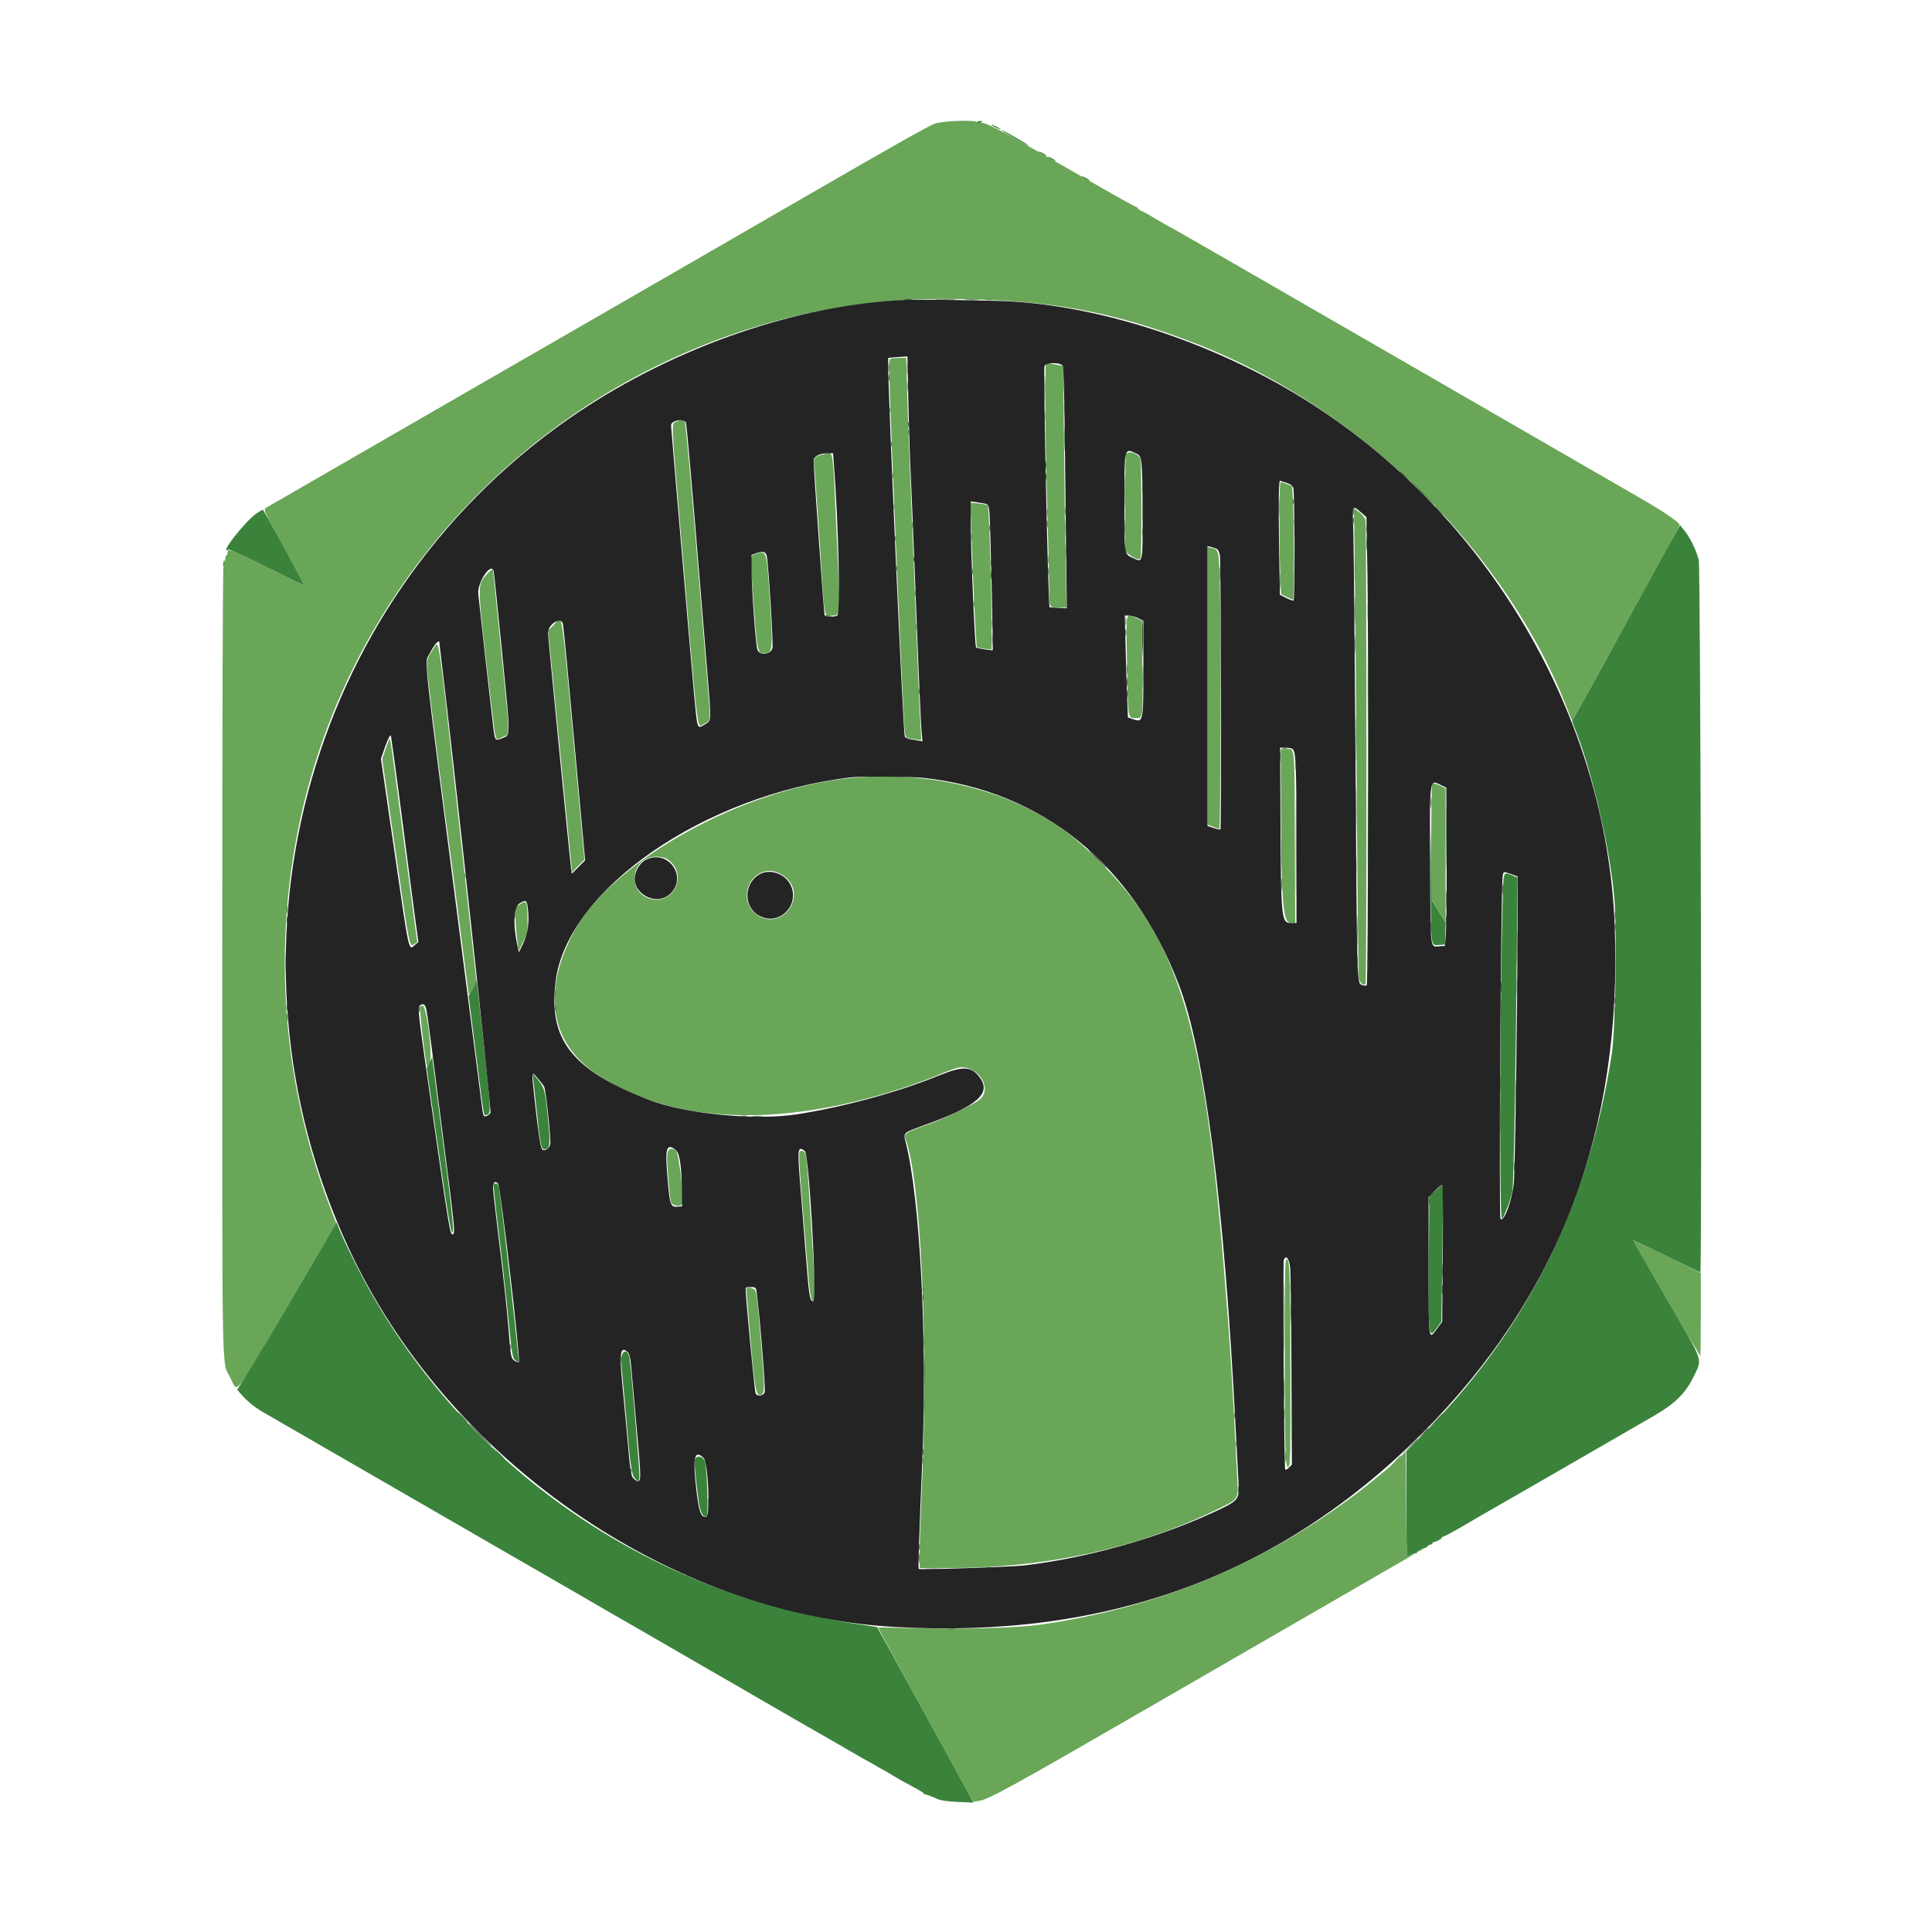 <?xml version="1.0" encoding="UTF-8" standalone="no"?>
<svg
   xmlns:dc="http://purl.org/dc/elements/1.1/"
   xmlns:cc="http://creativecommons.org/ns#"
   xmlns:rdf="http://www.w3.org/1999/02/22-rdf-syntax-ns#"
   xmlns:svg="http://www.w3.org/2000/svg"
   xmlns="http://www.w3.org/2000/svg"
   xmlns:sodipodi="http://sodipodi.sourceforge.net/DTD/sodipodi-0.dtd"
   xmlns:inkscape="http://www.inkscape.org/namespaces/inkscape"
   id="svg"
   version="1.1"
   width="32"
   height="32"
   viewBox="0 0 32 32"
   sodipodi:docname="file_type_denoify.svg"
   inkscape:version="1.0.1 (c497b03c, 2020-09-10)">
  <defs
     id="defs19" />
  <sodipodi:namedview
     pagecolor="#ffffff"
     bordercolor="#666666"
     borderopacity="1"
     objecttolerance="10"
     gridtolerance="10"
     guidetolerance="10"
     inkscape:pageopacity="0"
     inkscape:pageshadow="2"
     inkscape:window-width="1920"
     inkscape:window-height="1027"
     id="namedview17"
     showgrid="false"
     inkscape:zoom="11.48"
     inkscape:cx="15.106399"
     inkscape:cy="23.4448"
     inkscape:window-x="1728"
     inkscape:window-y="25"
     inkscape:window-maximized="0"
     inkscape:current-layer="svg" />
  <g
     id="svgg"
     transform="matrix(0.07,0,0,0.07,1.969,2.003)">
    <path
       id="path0"
       d="m 193.134,0.626 c -1.502,0.517 -8.231,4.303 -30.131,16.953 -2.214,1.279 -5.836,3.37 -8.049,4.647 -7.244,4.179 -11.622,6.707 -21.672,12.516 -12.169,7.033 -16.279,9.405 -25.387,14.649 -3.917,2.255 -9.768,5.625 -13.003,7.488 -3.236,1.863 -8.251,4.754 -11.146,6.425 -7.128,4.114 -12.552,7.245 -17.183,9.916 -13.083,7.547 -18.877,10.891 -25.232,14.562 -2.894,1.673 -5.645,3.26 -6.112,3.527 -1.161,0.665 -1.385,0.106 3.926,9.775 2.62,4.767 4.721,8.711 4.669,8.764 -0.051,0.052 -4.016,-1.868 -8.811,-4.266 -8.633,-4.319 -9.306,-4.564 -9.306,-3.397 0,0.331 -0.111,0.601 -0.247,0.601 -0.135,0 -0.281,0.516 -0.323,1.146 -0.043,0.631 -0.21,1.306 -0.371,1.5 -0.184,0.222 -0.295,35.18 -0.297,93.367 -0.003,102.49 -0.157,94.477 1.894,98.556 1.875,3.73 0.531,5.404 13.513,-16.828 l 11.537,-19.759 -1.362,-3.526 C 38.016,226.114 35.989,191.63 44.291,159.443 61.958,90.951 124.804,42.04 195.046,42.117 c 24.485,0.026 39.846,2.764 60.217,10.731 39.053,15.274 73.85,49.895 87.924,87.477 0.303,0.809 0.636,1.469 0.741,1.467 0.154,-0.004 25.034,-45.263 25.364,-46.14 0.194,-0.515 -3.55,-3.09 -9.34,-6.422 -7.857,-4.522 -24.798,-14.305 -39.519,-22.82 -6.555,-3.792 -13.73,-7.935 -15.944,-9.207 -2.213,-1.272 -8.97,-5.167 -15.015,-8.657 -6.045,-3.489 -13.29,-7.671 -16.099,-9.292 -2.81,-1.621 -6.502,-3.752 -8.205,-4.736 -5.79,-3.344 -10.832,-6.24 -12.229,-7.024 -0.766,-0.429 -1.95,-1.1 -2.631,-1.49 -0.682,-0.389 -2.005,-1.131 -2.942,-1.648 -0.936,-0.517 -2.329,-1.331 -3.096,-1.81 -0.766,-0.479 -1.776,-1.024 -2.244,-1.212 -0.468,-0.188 -0.852,-0.458 -0.852,-0.6 0,-0.143 -0.308,-0.357 -0.685,-0.477 -0.378,-0.119 -7.866,-4.335 -16.641,-9.368 C 207.661,1.604 204.795,0.122 203.703,0.468 c -0.344,0.109 -0.607,0.05 -0.607,-0.138 0,-0.631 -7.953,-0.396 -9.962,0.296 m -10.471,55.609 c -0.38,0.104 -0.451,0.679 -0.387,3.138 0.381,14.813 3.292,82.01 3.681,84.984 0.227,1.738 0.154,1.675 2.264,1.955 l 1.652,0.219 -0.202,-3.529 c -0.259,-4.548 -0.659,-14.123 -1.434,-34.333 -0.343,-8.94 -0.826,-20.921 -1.073,-26.626 -0.247,-5.704 -0.545,-13.889 -0.662,-18.189 l -0.212,-7.817 -1.582,0.036 c -0.869,0.02 -1.79,0.093 -2.045,0.162 m 36.749,1.236 c -0.359,0.36 -0.234,17.562 0.247,33.705 0.248,8.344 0.454,17.071 0.458,19.395 0.008,4.773 -0.089,4.599 2.554,4.599 h 1.567 l -0.198,-9.52 c -0.109,-5.236 -0.289,-18.111 -0.4,-28.612 l -0.202,-19.092 -1.116,-0.191 c -0.613,-0.105 -1.47,-0.261 -1.903,-0.346 -0.434,-0.085 -0.887,-0.057 -1.007,0.062 m -87.446,13.658 c -1.294,0.644 -1.381,-1.643 1.013,26.583 4.205,49.593 3.753,45.858 5.446,44.995 1.666,-0.85 1.629,-0.484 0.915,-8.997 -0.348,-4.152 -1.336,-16.187 -2.195,-26.744 -1.755,-21.578 -3.04,-35.738 -3.277,-36.121 -0.227,-0.367 -0.752,-0.289 -1.902,0.284 m 106.31,7.896 c -0.103,0.383 -0.189,5.665 -0.191,11.737 l -0.005,11.041 0.953,0.801 c 1.013,0.853 2.339,1.328 2.7,0.968 0.3,-0.3 0.276,-22.403 -0.026,-23.484 -0.414,-1.486 -3.096,-2.316 -3.431,-1.063 m -71.774,-0.093 c -1.762,0.342 -2.189,0.843 -1.979,2.32 0.098,0.69 0.672,8.849 1.275,18.129 1.266,19.481 0.977,17.647 2.775,17.647 2.244,0 2.192,0.823 1.251,-19.55 -0.991,-21.468 -0.564,-19.083 -3.322,-18.546 m 108.317,6.723 c -0.264,0.265 -0.268,15.601 -0.005,21.687 l 0.202,4.654 1.355,0.658 c 0.745,0.362 1.42,0.659 1.501,0.659 0.22,0 0.174,-19.452 -0.056,-23.437 l -0.2,-3.468 -1.198,-0.48 c -1.381,-0.552 -1.328,-0.543 -1.599,-0.273 m -73.153,10.658 c 0.51,14.495 1.164,28.002 1.366,28.182 0.12,0.108 0.95,0.288 1.844,0.4 l 1.626,0.204 v -5.854 c 0,-8.238 -0.621,-28.022 -0.889,-28.299 -0.122,-0.126 -1.108,-0.323 -2.191,-0.436 l -1.968,-0.206 0.212,6.009 m 90.747,7.285 c 0.103,6.62 0.322,31.332 0.486,54.916 0.165,23.584 0.384,43.468 0.489,44.187 0.182,1.255 1.04,2.046 1.604,1.481 0.288,-0.288 0.266,-108.779 -0.022,-109.806 -0.127,-0.453 -0.797,-1.272 -1.488,-1.82 l -1.257,-0.995 0.188,12.037 m -34.828,30.076 v 32.822 l 1.245,0.498 c 0.684,0.274 1.381,0.498 1.548,0.498 0.346,0 0.431,-50.559 0.099,-59.71 -0.219,-6.061 -0.321,-6.426 -1.886,-6.733 l -1.006,-0.198 v 32.823 M 150.387,102.569 c -1.028,0.407 -1.014,0.091 -0.387,8.97 0.994,14.062 1.068,14.467 2.647,14.467 2.058,0 2.156,-0.901 1.384,-12.693 -0.793,-12.108 -0.722,-11.898 -3.644,-10.744 m -63.461,4.847 c -2.191,2.56 -2.228,1.578 1.147,30.255 1.142,9.699 0.904,9.002 2.756,8.102 1.783,-0.866 1.829,1.386 -0.428,-21.005 -1.021,-10.131 -1.856,-18.455 -1.856,-18.498 0,-0.395 -0.761,0.144 -1.619,1.146 m 151.619,21.454 c 0.241,12.862 0.163,12.394 2.06,12.434 1.752,0.037 1.718,0.316 1.557,-12.466 l -0.133,-10.636 -1.278,-0.58 c -2.638,-1.199 -2.455,-2.132 -2.206,11.248 m -135.682,-9.598 -1.29,1.316 1.665,16.873 c 0.916,9.28 2.191,22.139 2.834,28.574 l 1.169,11.702 1.462,-1.485 1.463,-1.484 -2.126,-23.065 c -3.526,-38.271 -2.955,-34.696 -5.177,-32.431 m -28.293,5.383 c -1.828,2.765 -1.864,2.922 -1.503,6.541 0.394,3.942 4.088,33.089 4.954,39.083 0.332,2.298 1.514,11.284 2.627,19.969 1.113,8.684 2.058,15.997 2.1,16.251 0.042,0.255 0.482,-0.228 0.977,-1.073 l 0.9,-1.536 -1.447,-13.168 C 82.382,183.48 80.96,170.519 80.017,161.92 75.538,121.068 75.792,122.807 74.57,124.655 m -10.59,21.708 c -0.132,0.213 -0.564,1.34 -0.96,2.503 l -0.72,2.116 3.174,21.898 c 3.319,22.894 3.293,22.766 4.427,21.909 l 0.706,-0.533 -0.48,-3.397 c -0.264,-1.869 -1.52,-11.409 -2.792,-21.2 -3.106,-23.923 -3.08,-23.74 -3.355,-23.296 m 210.965,10.061 c 0.085,29.223 0.391,33.359 2.468,33.359 h 0.928 l -0.084,-20.29 c -0.093,-22.489 0.076,-20.872 -2.173,-20.881 l -1.161,-0.005 0.022,7.817 m -101.416,-0.989 c -25.675,2.382 -56.988,19.753 -65.938,36.577 -7.423,13.953 -5.556,25.947 5.188,33.326 17.26,11.853 43.024,13.131 72.368,3.589 2.894,-0.941 6.702,-2.326 8.464,-3.079 1.761,-0.752 3.838,-1.538 4.614,-1.746 4.49,-1.2 8.723,4.426 5.555,7.384 -1.159,1.082 -8.813,4.748 -12.806,6.133 -4.516,1.567 -5.297,2.064 -4.897,3.116 3.742,9.843 5.526,48.902 3.851,84.342 -0.245,5.194 -0.448,11.219 -0.45,13.39 l -0.004,3.948 6.733,-0.001 c 23.213,-0.004 44.821,-4.699 63.461,-13.788 5.536,-2.7 5.217,-2.181 4.928,-8.009 -1.155,-23.262 -1.712,-31.962 -3.16,-49.41 -5.09,-61.295 -11.422,-80.034 -33.849,-100.176 -12.832,-11.524 -33.544,-17.5 -54.058,-15.596 m 137.207,1.424 c -0.115,0.116 -0.205,6.282 -0.198,13.703 l 0.011,13.494 1.691,2.786 1.691,2.786 V 173.77 l 0.001,-15.859 -0.852,-0.433 c -1.236,-0.629 -2.104,-0.858 -2.344,-0.619 M 129.977,174.83 c 5.078,3.762 0.806,11.433 -4.987,8.954 -3.927,-1.68 -3.988,-7.398 -0.098,-9.218 1.574,-0.736 3.897,-0.615 5.085,0.264 m 26.215,3.156 c 3.198,1.481 4.389,4.627 2.909,7.683 -1.632,3.372 -5.776,4.281 -8.522,1.87 -4.82,-4.232 -0.131,-12.212 5.613,-9.553 m -61.233,7.323 -1.151,0.781 0.027,2.234 c 0.014,1.228 0.189,3.557 0.388,5.174 l 0.362,2.942 1.077,-2.168 c 1.039,-2.091 1.075,-2.282 1.035,-5.468 -0.053,-4.217 -0.21,-4.534 -1.738,-3.495 m -23.666,24.513 c -0.178,0.464 0.811,9.396 1.432,12.933 l 0.217,1.239 0.567,-1.07 c 0.841,-1.589 -0.647,-13.636 -1.684,-13.636 -0.18,0 -0.42,0.24 -0.532,0.534 m 58.428,35.335 c 0,2.656 0.651,9.994 0.959,10.803 0.284,0.749 2.207,1.025 2.61,0.374 0.527,-0.854 -0.805,-12.307 -1.482,-12.737 -1.356,-0.861 -2.087,-0.314 -2.087,1.56 m 31.27,0.34 c 0,1.037 0.274,5.192 0.61,9.232 0.336,4.04 0.907,10.968 1.269,15.395 0.635,7.757 0.91,9.359 1.542,8.969 0.401,-0.248 0.363,-2.83 -0.157,-10.672 -0.243,-3.661 -0.669,-10.279 -0.948,-14.706 -0.579,-9.221 -0.685,-9.867 -1.638,-10.006 -0.635,-0.092 -0.678,0.023 -0.678,1.788 m 197.213,19.328 c 0,0.115 15.807,27.238 15.974,27.409 0.069,0.071 0.125,-4.322 0.125,-9.763 v -9.892 l -2.089,-1.041 c -4.487,-2.235 -14.01,-6.798 -14.01,-6.713 m -82.353,25.529 c 0,24.226 0.148,28.827 0.9,28.072 0.444,-0.444 0.488,-2.792 0.441,-23.16 -0.055,-23.488 -0.139,-25.916 -0.898,-25.916 -0.379,0 -0.443,3.01 -0.443,21.004 m -126.728,-5.926 c 1.332,15.995 1.566,17.385 2.858,16.975 0.876,-0.278 0.861,-1.691 -0.144,-13.718 -0.967,-11.565 -0.921,-11.341 -2.329,-11.461 l -1.076,-0.092 0.691,8.296 m 154.592,31.224 c -1.488,1.618 -7.272,6.445 -11.569,9.655 -21.909,16.362 -45.958,26.307 -73.57,30.423 -5.64,0.84 -18.142,1.21 -30.288,0.895 -4.712,-0.122 -8.603,-0.187 -8.647,-0.144 -0.044,0.043 5.003,9.33 11.216,20.637 l 11.296,20.56 1,-0.106 c 2.403,-0.254 6.726,-2.622 41.893,-22.947 20.434,-11.809 39.451,-22.793 42.261,-24.408 2.809,-1.615 7.546,-4.356 10.526,-6.091 2.98,-1.735 6.219,-3.606 7.198,-4.158 1.832,-1.034 2.495,-1.654 0.867,-0.812 -0.503,0.26 -0.989,0.472 -1.08,0.472 -0.092,0 -0.203,-5.584 -0.248,-12.408 l -0.081,-12.409 -0.774,0.841 m 4.257,22.296 c -1.157,0.628 -1.087,0.889 0.078,0.287 0.51,-0.264 0.928,-0.546 0.928,-0.627 0,-0.199 -0.033,-0.188 -1.006,0.34"
       stroke="none"
       fill="#69a658"
       fill-rule="evenodd" />
    <path
       id="path1"
       d="m 203.096,0.31 c 0,0.387 0.329,0.387 0.929,0 0.375,-0.243 0.331,-0.301 -0.232,-0.305 -0.384,-0.003 -0.697,0.134 -0.697,0.305 m 3.431,0.734 c 0.319,0.285 2.142,1.123 2.142,0.984 0,-0.178 -1.717,-1.099 -2.049,-1.099 -0.122,0 -0.164,0.052 -0.093,0.115 m 2.451,1.238 c 0,0.074 0.801,0.585 1.781,1.133 0.979,0.549 2.372,1.342 3.095,1.762 0.724,0.42 1.316,0.693 1.316,0.607 0,-0.086 -1.079,-0.776 -2.399,-1.533 -3.088,-1.77 -3.793,-2.136 -3.793,-1.969 m 8.669,4.978 c 0,0.085 0.418,0.371 0.929,0.635 0.511,0.264 0.929,0.41 0.929,0.325 0,-0.085 -0.418,-0.371 -0.929,-0.635 -0.511,-0.264 -0.929,-0.41 -0.929,-0.325 m 2.167,1.238 c 0,0.085 0.418,0.371 0.929,0.635 0.511,0.264 0.929,0.411 0.929,0.326 0,-0.086 -0.418,-0.371 -0.929,-0.635 -0.511,-0.265 -0.929,-0.411 -0.929,-0.326 m 8.05,4.644 c 0,0.085 0.418,0.371 0.929,0.635 0.51,0.264 0.928,0.411 0.928,0.326 0,-0.086 -0.418,-0.371 -0.928,-0.636 -0.511,-0.264 -0.929,-0.41 -0.929,-0.325 m -22.829,29.185 c 0.471,0.072 1.167,0.07 1.548,-0.004 0.381,-0.073 -0.004,-0.132 -0.855,-0.129 -0.852,0.002 -1.163,0.062 -0.693,0.133 m -22.903,16.032 c 0.002,0.852 0.062,1.163 0.134,0.692 0.071,-0.47 0.069,-1.167 -0.005,-1.548 -0.073,-0.38 -0.131,0.005 -0.129,0.856 m 4.345,4.489 c 0,1.107 0.056,1.56 0.125,1.006 0.068,-0.553 0.068,-1.458 0,-2.012 -0.069,-0.553 -0.125,-0.101 -0.125,1.006 m -4.052,5.573 c 0,0.596 0.063,0.84 0.141,0.542 0.078,-0.298 0.078,-0.786 0,-1.084 -0.078,-0.298 -0.141,-0.054 -0.141,0.542 m 41.227,6.811 c 0,2.469 0.049,3.479 0.107,2.245 0.059,-1.235 0.059,-3.255 0,-4.489 -0.058,-1.235 -0.107,-0.225 -0.107,2.244 m -36.893,-1.548 c 0,0.596 0.064,0.84 0.142,0.542 0.078,-0.298 0.078,-0.786 0,-1.084 -0.078,-0.298 -0.142,-0.054 -0.142,0.542 m -4.025,2.787 c 0,0.596 0.064,0.839 0.142,0.541 0.078,-0.298 0.078,-0.785 0,-1.083 -0.078,-0.298 -0.142,-0.054 -0.142,0.542 m 36.554,4.953 c 0,0.937 0.058,1.32 0.129,0.852 0.071,-0.469 0.071,-1.235 0,-1.703 -0.071,-0.469 -0.129,-0.085 -0.129,0.851 m 18.612,6.347 c 0,3.235 0.046,4.517 0.102,2.848 0.056,-1.669 0.055,-4.317 -0.001,-5.883 -0.056,-1.566 -0.101,-0.2 -0.101,3.035 m -54.856,-3.87 c 0,0.596 0.064,0.84 0.142,0.542 0.077,-0.298 0.077,-0.786 0,-1.084 -0.078,-0.298 -0.142,-0.054 -0.142,0.542 m 125.16,4.025 c 1.526,1.532 2.843,2.786 2.929,2.786 0.085,0 -1.094,-1.254 -2.619,-2.786 -1.525,-1.533 -2.843,-2.787 -2.928,-2.787 -0.085,0 1.093,1.254 2.618,2.787 m -30.423,2.167 c 0,0.596 0.064,0.84 0.141,0.542 0.078,-0.298 0.078,-0.786 0,-1.084 -0.077,-0.298 -0.141,-0.054 -0.141,0.542 m -94.427,1.238 c 0,0.596 0.063,0.84 0.141,0.542 0.078,-0.298 0.078,-0.786 0,-1.084 -0.078,-0.298 -0.141,-0.054 -0.141,0.542 m 36.239,1.393 c 0.003,0.852 0.063,1.163 0.134,0.693 0.071,-0.471 0.069,-1.167 -0.004,-1.548 -0.074,-0.381 -0.132,0.004 -0.13,0.855 m 72.429,-0.154 c 0,0.596 0.064,0.839 0.142,0.541 0.078,-0.298 0.078,-0.785 0,-1.083 -0.078,-0.298 -0.142,-0.054 -0.142,0.542 M 32.683,92.783 c -2.75,1.798 -9.295,10.229 -6.692,8.62 0.162,-0.1 4.217,1.78 9.012,4.179 4.795,2.398 8.759,4.318 8.81,4.266 0.127,-0.132 -9.565,-17.884 -9.757,-17.871 -0.085,0.005 -0.703,0.368 -1.373,0.806 m 155.005,2.883 c 0,0.596 0.064,0.839 0.142,0.541 0.077,-0.298 0.077,-0.785 0,-1.083 -0.078,-0.298 -0.142,-0.054 -0.142,0.542 m 18.272,0.774 c 0.004,0.681 0.067,0.923 0.141,0.538 0.074,-0.385 0.072,-0.943 -0.006,-1.239 -0.077,-0.296 -0.138,0.02 -0.135,0.701 m 162.838,0.225 c -0.336,0.557 -6.011,10.905 -12.612,22.994 -6.6,12.09 -12.11,22.025 -12.243,22.077 -0.134,0.053 -0.025,0.61 0.242,1.239 4.225,9.965 8.905,30.087 9.726,41.824 0.572,8.16 0.17,30.454 -0.644,35.789 -5.398,35.384 -19.574,64.409 -43.383,88.825 l -5.24,5.373 v 12.421 c 0,6.832 0.077,12.421 0.17,12.421 0.094,0 0.564,-0.203 1.044,-0.452 0.481,-0.248 0.962,-0.364 1.069,-0.258 0.106,0.107 0.194,0.036 0.194,-0.159 0,-0.385 1.685,-1.367 1.929,-1.123 0.082,0.082 0.326,-0.062 0.541,-0.322 0.216,-0.26 0.584,-0.472 0.818,-0.472 0.235,0 0.427,-0.139 0.427,-0.309 0,-0.171 0.104,-0.286 0.232,-0.256 0.372,0.087 1.935,-0.747 1.935,-1.033 0,-0.143 0.153,-0.259 0.341,-0.259 0.285,0 4.215,-2.172 7.347,-4.059 0.454,-0.274 1.369,-0.805 2.032,-1.181 1.736,-0.983 11.162,-6.403 15.512,-8.92 4.861,-2.812 21.567,-12.46 24.887,-14.373 5.13,-2.955 7.625,-5.429 9.562,-9.481 2.027,-4.238 2.476,-2.973 -6.554,-18.462 -4.359,-7.478 -7.891,-13.627 -7.849,-13.665 0.043,-0.037 3.618,1.657 7.944,3.767 4.327,2.109 7.914,3.835 7.972,3.835 0.429,0 0.064,-166.907 -0.368,-168.566 -0.613,-2.352 -2.014,-5.233 -3.358,-6.905 l -1.063,-1.322 -0.61,1.012 m -167.166,1.787 c 0,0.766 0.061,1.08 0.134,0.697 0.074,-0.384 0.074,-1.01 0,-1.394 -0.073,-0.383 -0.134,-0.069 -0.134,0.697 M 295.155,100 c 0,1.447 0.053,2.039 0.118,1.316 0.065,-0.724 0.065,-1.908 0,-2.632 -0.065,-0.723 -0.118,-0.131 -0.118,1.316 M 183.663,98.762 c 0,0.596 0.064,0.839 0.142,0.541 0.078,-0.298 0.078,-0.785 0,-1.083 -0.078,-0.298 -0.142,-0.054 -0.142,0.542 m 40.286,2.941 c -0.001,1.532 0.051,2.198 0.116,1.48 0.065,-0.719 0.066,-1.973 0.002,-2.787 -0.064,-0.814 -0.117,-0.226 -0.118,1.307 m 68.436,4.334 c 0.001,2.725 0.048,3.798 0.106,2.385 0.057,-1.413 0.057,-3.642 -10e-4,-4.954 -0.058,-1.311 -0.105,-0.155 -0.105,2.569 m -72.482,-2.167 c 0.002,0.851 0.062,1.163 0.133,0.692 0.072,-0.47 0.07,-1.167 -0.004,-1.548 -0.073,-0.38 -0.132,0.005 -0.129,0.856 m -31.905,-0.155 c 0,0.596 0.063,0.84 0.141,0.542 0.078,-0.298 0.078,-0.786 0,-1.084 -0.078,-0.298 -0.141,-0.054 -0.141,0.542 m -163.267,0.861 c -0.102,0.616 -0.057,0.904 0.115,0.733 0.156,-0.156 0.232,-0.614 0.169,-1.016 -0.098,-0.62 -0.141,-0.576 -0.284,0.283 m 235.749,2.545 c 0,1.447 0.053,2.039 0.118,1.316 0.065,-0.724 0.065,-1.908 0,-2.632 -0.065,-0.724 -0.118,-0.132 -0.118,1.316 m -76.507,-1.239 c 0,0.596 0.063,0.84 0.141,0.542 0.078,-0.298 0.078,-0.785 0,-1.083 -0.078,-0.298 -0.141,-0.055 -0.141,0.541 m 17.963,0.774 c 0.003,0.681 0.066,0.924 0.141,0.539 0.074,-0.386 0.071,-0.943 -0.007,-1.239 -0.077,-0.296 -0.138,0.019 -0.134,0.7 m 4.349,0.774 c 0,0.937 0.058,1.32 0.129,0.852 0.071,-0.469 0.071,-1.235 0,-1.703 -0.071,-0.468 -0.129,-0.085 -0.129,0.851 m 68.443,1.548 c 0,1.788 0.051,2.52 0.113,1.626 0.063,-0.894 0.063,-2.357 0,-3.251 -0.062,-0.894 -0.113,-0.163 -0.113,1.625 m -86.421,2.787 c 0,0.596 0.064,0.839 0.142,0.542 0.078,-0.298 0.078,-0.786 0,-1.084 -0.078,-0.298 -0.142,-0.054 -0.142,0.542 m 13.932,2.476 c 0,0.596 0.064,0.84 0.142,0.542 0.077,-0.298 0.077,-0.785 0,-1.083 -0.078,-0.298 -0.142,-0.054 -0.142,0.541 m -35.094,2.873 c 0.15,0.15 0.672,0.222 1.161,0.161 0.818,-0.102 0.797,-0.124 -0.272,-0.272 -0.665,-0.092 -1.045,-0.044 -0.889,0.111 m 71.024,1.307 c 0.002,0.851 0.062,1.163 0.134,0.692 0.071,-0.47 0.069,-1.167 -0.005,-1.548 -0.073,-0.38 -0.131,0.005 -0.129,0.856 m -49.552,1.393 c 0,0.596 0.063,0.84 0.141,0.542 0.078,-0.298 0.078,-0.786 0,-1.084 -0.078,-0.298 -0.141,-0.054 -0.141,0.542 m 53.611,11.765 c 0,2.469 0.048,3.479 0.107,2.245 0.059,-1.235 0.059,-3.255 0,-4.49 -0.059,-1.234 -0.107,-0.224 -0.107,2.245 m -3.745,-1.858 c 0,0.937 0.058,1.32 0.129,0.852 0.071,-0.469 0.071,-1.235 0,-1.703 -0.071,-0.468 -0.129,-0.085 -0.129,0.851 m -49.247,5.264 c 0,0.595 0.064,0.839 0.142,0.541 0.077,-0.298 0.077,-0.785 0,-1.083 -0.078,-0.298 -0.142,-0.054 -0.142,0.542 m 103.469,11.3 c 0,4.597 0.043,6.521 0.096,4.275 0.053,-2.246 0.053,-6.007 0,-8.359 -0.052,-2.351 -0.096,-0.514 -0.096,4.084 m 2.799,26.47 c 0,13.878 0.038,19.555 0.084,12.617 0.047,-6.939 0.047,-18.294 0,-25.233 -0.046,-6.939 -0.084,-1.261 -0.084,12.616 M 275.31,148.511 c 0.298,0.077 0.785,0.077 1.083,0 0.298,-0.078 0.054,-0.142 -0.542,-0.142 -0.596,0 -0.839,0.064 -0.541,0.142 m 3.163,23.316 c 0,9.961 0.039,14.036 0.087,9.055 0.048,-4.98 0.048,-13.13 0,-18.111 -0.048,-4.981 -0.087,-0.906 -0.087,9.056 m 35.599,-2.168 c 0,6.386 0.041,8.998 0.092,5.805 0.05,-3.192 0.05,-8.417 0,-11.61 -0.051,-3.192 -0.092,-0.58 -0.092,5.805 m -3.693,8.979 c 0.07,17.237 -0.022,16.475 1.967,16.346 l 1.431,-0.092 0.091,-2.597 0.09,-2.598 -1.638,-2.666 -1.639,-2.666 -0.182,-10.526 c -0.155,-9.033 -0.173,-8.352 -0.12,4.799 m -35.329,-5.573 c 0,2.98 0.046,4.199 0.103,2.709 0.057,-1.49 0.057,-3.928 0,-5.418 -0.057,-1.49 -0.103,-0.271 -0.103,2.709 m -193.244,5.573 c 0,0.596 0.063,0.84 0.141,0.542 0.078,-0.298 0.078,-0.786 0,-1.084 -0.078,-0.298 -0.141,-0.054 -0.141,0.542 m 245.636,5.34 c -0.678,22.529 -0.813,75.774 -0.192,75.774 0.378,0 2.151,-4.669 2.475,-6.513 0.319,-1.821 0.796,-27.588 1.043,-56.386 l 0.153,-17.854 -1.225,-0.49 c -2.158,-0.863 -2.055,-1.111 -2.254,5.469 m -287.725,2.555 c 0.002,0.851 0.062,1.162 0.134,0.692 0.071,-0.471 0.069,-1.167 -0.005,-1.548 -0.073,-0.381 -0.131,0.004 -0.129,0.856 m 253.291,5.108 c 0,3.15 0.046,4.439 0.102,2.864 0.056,-1.575 0.056,-4.153 0,-5.728 -0.056,-1.575 -0.102,-0.286 -0.102,2.864 M 93.583,187.926 c 0,0.766 0.06,1.079 0.134,0.696 0.074,-0.383 0.074,-1.01 0,-1.393 -0.074,-0.383 -0.134,-0.07 -0.134,0.697 m -54.146,11.3 c 0.001,2.043 0.051,2.839 0.111,1.768 0.061,-1.071 0.061,-2.743 -0.001,-3.715 -0.061,-0.973 -0.111,-0.096 -0.11,1.947 m 45.125,4.3 c -0.023,0.322 -0.441,1.233 -0.928,2.025 l -0.886,1.44 1.668,13.145 c 2.073,16.343 1.888,15.218 2.488,15.1 1.209,-0.238 1.194,-0.75 -0.482,-16.1 -1.808,-16.558 -1.797,-16.473 -1.86,-15.61 m 18.618,2.976 c 0,0.766 0.061,1.079 0.134,0.696 0.074,-0.383 0.074,-1.01 0,-1.393 -0.073,-0.383 -0.134,-0.07 -0.134,0.697 m -0.012,3.405 c 0,0.596 0.064,0.84 0.141,0.542 0.078,-0.298 0.078,-0.786 0,-1.084 -0.077,-0.298 -0.141,-0.054 -0.141,0.542 m -32.151,-0.173 c -0.094,0.246 -0.117,0.698 -0.05,1.006 0.075,0.35 0.181,0.182 0.282,-0.446 0.168,-1.054 0.059,-1.319 -0.232,-0.56 m -31.3,2.495 c 0.002,0.851 0.062,1.163 0.134,0.692 0.071,-0.47 0.069,-1.167 -0.005,-1.548 -0.073,-0.38 -0.131,0.005 -0.129,0.856 m 33.782,10.597 -0.65,1.317 1.652,11.535 c 3.382,23.623 4.05,27.691 4.478,27.263 0.351,-0.352 -0.287,-6.211 -2.657,-24.371 -1.091,-8.357 -2.026,-15.615 -2.078,-16.129 l -0.095,-0.933 -0.65,1.318 m 24.479,3.49 c 0.09,0.596 0.449,3.8 0.796,7.121 0.891,8.525 1.152,9.907 1.87,9.907 1.305,0 1.487,-1.038 1.028,-5.883 -0.813,-8.585 -0.826,-8.629 -3.308,-11.574 -0.546,-0.648 -0.55,-0.644 -0.386,0.429 m 51.945,9.204 c 0.638,0.066 1.683,0.066 2.322,0 0.638,-0.067 0.116,-0.122 -1.161,-0.122 -1.277,0 -1.8,0.055 -1.161,0.122 m -61.219,16.176 c -0.103,0.167 0.387,4.923 1.088,10.569 0.702,5.645 1.731,14.796 2.288,20.335 0.956,9.524 1.049,10.102 1.723,10.647 0.392,0.317 0.755,0.534 0.807,0.481 0.187,-0.187 -4.232,-39.163 -4.703,-41.483 -0.17,-0.838 -0.837,-1.142 -1.203,-0.549 m 222.906,1.319 -1.548,1.404 -0.1,14.973 c -0.126,18.77 -0.105,18.945 1.919,16.157 l 1.05,-1.448 0.22,-14.883 c 0.121,-8.186 0.172,-15.496 0.114,-16.245 l -0.107,-1.362 -1.548,1.404 M 39.917,280.431 c -6.369,10.904 -11.721,19.745 -11.894,19.647 -0.379,-0.215 0.92,1.314 2.036,2.395 1.537,1.489 2.874,2.423 5.854,4.09 0.767,0.428 5.712,3.283 10.991,6.344 5.279,3.061 10.224,5.917 10.991,6.347 0.766,0.43 5.712,3.286 10.99,6.346 5.279,3.061 10.225,5.917 10.991,6.347 0.766,0.43 5.712,3.286 10.991,6.347 5.279,3.061 10.294,5.953 11.145,6.426 0.852,0.474 3.151,1.802 5.109,2.951 3.166,1.858 14.17,8.212 17.028,9.833 0.596,0.339 2.755,1.589 4.798,2.779 3.912,2.277 15.337,8.869 17.183,9.913 0.596,0.337 2.268,1.31 3.715,2.162 2.675,1.575 16.43,9.498 18.517,10.665 0.628,0.352 2.745,1.577 4.703,2.722 1.958,1.145 3.769,2.176 4.025,2.292 0.255,0.116 1.021,0.549 1.703,0.964 0.681,0.414 1.586,0.927 2.012,1.141 0.426,0.214 1.501,0.843 2.391,1.399 0.889,0.555 2.835,1.647 4.325,2.427 1.489,0.779 2.797,1.561 2.907,1.738 0.109,0.177 0.253,0.301 0.319,0.276 0.166,-0.065 1.11,0.277 2.751,0.997 1.023,0.449 2.368,0.655 5.062,0.776 l 3.668,0.165 -0.464,-0.895 c -0.841,-1.62 -22.218,-40.492 -22.329,-40.604 -0.061,-0.06 -1.553,-0.311 -3.317,-0.556 -49.338,-6.879 -91.831,-35.523 -116.39,-78.457 -2.511,-4.389 -6.465,-12.306 -7.639,-15.295 l -0.592,-1.506 -11.58,19.824 m 235.767,2.541 c 0,7.407 0.04,10.437 0.09,6.734 0.049,-3.704 0.049,-9.764 0,-13.468 -0.05,-3.703 -0.09,-0.673 -0.09,6.734 m -85.519,-6.501 c 0,0.596 0.063,0.839 0.141,0.541 0.078,-0.298 0.078,-0.785 0,-1.083 -0.078,-0.298 -0.141,-0.054 -0.141,0.542 m 87.046,5.263 c 0,2.299 0.049,3.239 0.108,2.09 0.06,-1.15 0.06,-3.031 0,-4.18 -0.059,-1.149 -0.108,-0.209 -0.108,2.09 m -86.707,6.966 c 0.001,1.192 0.057,1.641 0.124,0.999 0.067,-0.642 0.066,-1.618 -0.002,-2.167 -0.068,-0.55 -0.123,-0.024 -0.122,1.168 m -71.616,4.391 c 10e-4,0.99 0.135,2.985 0.298,4.432 0.162,1.448 0.512,5.209 0.777,8.359 1.066,12.669 1.353,14.624 2.273,15.457 l 0.829,0.752 0.104,-1.216 c 0.11,-1.274 -1.993,-26.429 -2.365,-28.305 -0.425,-2.138 -1.919,-1.731 -1.916,0.521 m 71.626,10.624 c 0,1.618 0.052,2.28 0.116,1.471 0.064,-0.809 0.064,-2.133 0,-2.941 -0.064,-0.809 -0.116,-0.147 -0.116,1.47 m 73.341,2.632 c 0.004,0.681 0.067,0.923 0.141,0.538 0.074,-0.385 0.071,-0.942 -0.006,-1.238 -0.078,-0.296 -0.138,0.019 -0.135,0.7 m 0.31,6.811 c 0.003,0.681 0.067,0.923 0.141,0.538 0.074,-0.385 0.071,-0.942 -0.007,-1.238 -0.077,-0.296 -0.138,0.019 -0.134,0.7 m 11.79,2.941 c 0,1.277 0.055,1.8 0.122,1.161 0.067,-0.638 0.067,-1.683 0,-2.322 -0.067,-0.638 -0.122,-0.116 -0.122,1.161 m 26.043,1.006 -1.224,1.316 1.316,-1.224 c 1.223,-1.138 1.458,-1.408 1.224,-1.408 -0.051,0 -0.643,0.593 -1.316,1.316 m -165.773,0.135 c 0.003,1.306 0.419,5.358 0.96,9.345 0.354,2.613 1.109,4.043 1.883,3.564 0.492,-0.304 0.102,-11.927 -0.439,-13.06 -0.705,-1.478 -2.407,-1.371 -2.404,0.151 m 53.94,-0.212 c 0,0.596 0.063,0.84 0.141,0.542 0.078,-0.298 0.078,-0.786 0,-1.084 -0.078,-0.298 -0.141,-0.054 -0.141,0.542 m 74.625,6.811 c 0,0.766 0.061,1.08 0.134,0.697 0.074,-0.384 0.074,-1.01 0,-1.394 -0.073,-0.383 -0.134,-0.069 -0.134,0.697 m -59.449,18.48 c 0.298,0.078 0.785,0.078 1.083,0 0.298,-0.078 0.054,-0.142 -0.542,-0.142 -0.596,0 -0.839,0.064 -0.541,0.142 m -9.288,14.559 c 0.468,0.071 1.234,0.071 1.702,0 0.469,-0.071 0.086,-0.129 -0.851,-0.129 -0.937,0 -1.32,0.058 -0.851,0.129"
       stroke="none"
       fill="#3b833b"
       fill-rule="evenodd" />
    <path
       id="path2"
       d="m 184.365,42.438 c -26.057,1.54 -55.136,12.06 -78.327,28.335 -62.207,43.657 -83.98,126.058 -51.733,195.79 23.113,49.982 75.889,86.695 129.052,89.775 50.293,2.913 91.261,-12.061 124.871,-45.64 32.554,-32.525 47.577,-72.037 45.709,-120.217 C 352.013,140.864 323.953,93.121 280.805,66.05 258.474,52.04 230.458,43.071 207.43,42.559 193.739,42.254 187.977,42.224 184.365,42.438 m 2.426,23.429 c 0.111,5.576 0.339,12.856 0.506,16.176 0.167,3.321 0.656,15.163 1.086,26.316 0.999,25.89 1.352,34.041 1.581,36.486 l 0.185,1.966 -0.88,-0.165 c -0.483,-0.091 -1.388,-0.247 -2.01,-0.349 -0.622,-0.101 -1.209,-0.387 -1.304,-0.635 -0.382,-0.995 -3.912,-80.173 -3.912,-87.743 v -1.846 l 1.316,-0.119 c 0.724,-0.065 1.746,-0.143 2.272,-0.172 l 0.957,-0.054 0.203,10.139 m 36.554,-7.971 c 0.193,0.193 0.388,8.061 0.523,21.128 0.119,11.452 0.265,24.304 0.326,28.561 l 0.109,7.74 -2.004,-0.096 c -1.103,-0.052 -2.039,-0.129 -2.08,-0.17 -0.331,-0.331 -1.506,-55.815 -1.207,-57.005 0.226,-0.901 3.472,-1.019 4.333,-0.158 M 134.181,71.44 c 0.236,1.146 1.413,14.534 3.125,35.526 0.777,9.536 1.688,20.632 2.023,24.658 0.859,10.326 0.862,10.271 -0.492,11.07 -2.097,1.237 -1.905,1.748 -2.773,-7.4 -0.419,-4.42 -5.414,-62.787 -5.414,-63.266 0,-1.206 3.292,-1.755 3.531,-0.588 m 106.666,7.309 c 1.231,0.577 1.345,1.686 1.38,13.418 0.037,12.581 0.081,12.323 -1.96,11.402 -2.47,-1.114 -2.341,-0.391 -2.341,-13.151 0,-13.4 -0.081,-13.077 2.921,-11.669 m -71.687,2.133 c 1.144,14.887 1.622,35.711 0.829,36.135 -0.802,0.43 -2.716,0.408 -2.989,-0.034 -0.183,-0.297 -2.571,-33.944 -2.596,-36.58 -0.009,-1.046 1.283,-1.734 3.294,-1.753 l 1.289,-0.012 0.173,2.244 m 107.102,4.751 c 1.114,0.38 1.499,0.685 1.662,1.316 0.271,1.052 0.317,26.244 0.048,26.513 -0.111,0.111 -0.889,-0.147 -1.73,-0.573 l -1.529,-0.774 -0.192,-11.92 c -0.161,-9.923 -0.081,-15.056 0.235,-15.056 0.031,0 0.709,0.223 1.506,0.494 m -71.117,4.97 c 0.553,0.131 0.687,0.457 0.847,2.067 0.208,2.094 0.917,32.417 0.761,32.563 -0.131,0.123 -3.755,-0.46 -3.926,-0.631 -0.294,-0.294 -1.279,-23.453 -1.279,-30.065 v -4.514 l 1.471,0.212 c 0.808,0.116 1.765,0.282 2.126,0.368 m 88.66,1.928 1.389,1.199 0.24,13.584 c 0.297,16.857 0.164,96.882 -0.161,97.207 -0.131,0.131 -0.619,0.105 -1.084,-0.058 -1.255,-0.44 -1.218,0.812 -1.577,-52.76 -0.181,-26.989 -0.417,-51.614 -0.524,-54.722 -0.215,-6.231 -0.249,-6.144 1.717,-4.45 m -33.994,8.751 c 0.306,0.157 0.605,0.813 0.72,1.583 0.248,1.654 0.369,64.51 0.125,64.755 -0.099,0.099 -0.83,-0.042 -1.625,-0.313 l -1.446,-0.492 v -33.104 -33.104 l 0.852,0.204 c 0.468,0.112 1.086,0.324 1.374,0.471 m -106.519,1.624 c 0.376,1.416 1.58,20.6 1.364,21.749 -0.316,1.688 -3.171,1.971 -3.599,0.358 -0.395,-1.487 -1.285,-13.58 -1.326,-18.016 l -0.041,-4.303 1.084,-0.4 c 1.583,-0.585 2.242,-0.425 2.518,0.612 m -64.598,3.673 c 0.089,0.383 0.992,9.116 2.009,19.407 2.008,20.332 2.002,19.24 0.096,20.037 -1.756,0.734 -1.814,0.666 -2.22,-2.602 -0.373,-3.003 -3.241,-28.549 -3.537,-31.501 -0.276,-2.764 3.105,-7.71 3.652,-5.341 m 152.495,11.074 1.226,0.626 v 11.159 c 0,13.069 0.02,12.98 -2.709,12.029 l -0.944,-0.329 -0.18,-4.393 c -0.099,-2.415 -0.265,-7.84 -0.368,-12.055 l -0.188,-7.662 h 0.968 c 0.533,0 1.52,0.281 2.195,0.625 m -136.103,1.465 c 0.23,1.435 1.161,11.219 3.463,36.396 l 1.777,19.446 -1.576,1.577 -1.577,1.577 -0.185,-1.364 c -0.324,-2.381 -5.44,-54.632 -5.44,-55.558 0,-2.211 3.213,-4.095 3.538,-2.074 m -29.235,4.423 c 0,0.177 0.279,2.58 0.619,5.341 2.574,20.891 11.722,105.295 11.464,105.777 -0.324,0.607 -1.155,1.038 -1.541,0.8 -0.13,-0.081 -0.329,-0.952 -0.441,-1.936 -0.112,-0.984 -2.231,-17.463 -4.709,-36.619 -9.446,-73.035 -8.939,-68.484 -7.869,-70.598 1.255,-2.477 2.477,-3.842 2.477,-2.765 m -11.455,22.108 c 0,0.075 0.272,1.991 0.604,4.257 0.332,2.265 1.443,10.667 2.469,18.67 1.027,8.003 2.212,17.059 2.635,20.124 l 0.768,5.572 -0.641,0.542 c -1.751,1.482 -1.367,3.164 -5.058,-22.154 l -3.167,-21.731 0.939,-2.709 c 0.755,-2.179 1.451,-3.412 1.451,-2.571 m 213.258,2.917 c 0.851,0.54 0.969,3.189 0.976,21.945 l 0.008,19.272 h -1.201 c -2.386,0 -2.457,-0.66 -2.579,-24.226 l -0.09,-17.26 1.238,0.005 c 0.681,0.003 1.423,0.122 1.648,0.264 m -87.317,6.868 c 28.041,3.039 49.416,20.296 60.424,48.785 6.164,15.951 10.814,52.152 13.476,104.914 0.258,5.108 0.558,10.822 0.667,12.696 0.262,4.526 0.216,4.581 -6.306,7.58 -13.079,6.015 -29.684,10.65 -44.357,12.382 -3.061,0.362 -24.734,1.07 -24.987,0.817 -0.156,-0.156 0.084,-7.417 0.841,-25.425 1.21,-28.789 -0.518,-62.138 -3.914,-75.511 -0.588,-2.315 -0.692,-2.218 4.376,-4.055 12.524,-4.538 15.928,-7.428 13.194,-11.202 -2.034,-2.808 -3.933,-2.892 -9.967,-0.441 -9.502,3.86 -22.212,7.323 -33.258,9.061 -9.889,1.557 -26.619,-0.087 -35.308,-3.47 -18.123,-7.056 -23.701,-14.257 -21.845,-28.204 2.879,-21.631 35.313,-43.943 69.847,-48.049 2.205,-0.263 14.37,-0.176 17.117,0.122 m 122.666,1.794 1.084,0.512 0.078,15.48 c 0.044,8.514 -0.026,16.943 -0.154,18.73 l -0.234,3.251 -1.238,0.081 c -2.318,0.151 -2.157,1.419 -2.265,-17.794 -0.129,-22.85 -0.286,-21.686 2.729,-20.26 m -188.107,17.498 c -1.2,0.545 -2.191,1.789 -2.654,3.334 -1.337,4.464 4.78,8.053 8.21,4.818 4.162,-3.925 -0.331,-10.519 -5.556,-8.152 m 26.625,3.568 c -3.847,2.346 -3.699,7.988 0.259,9.904 4.791,2.319 9.629,-3.036 6.989,-7.734 -1.398,-2.487 -4.973,-3.557 -7.248,-2.17 m 177.968,-0.061 1.471,0.527 -0.011,10.852 c -0.021,20.402 -0.582,58.836 -0.903,61.864 -0.443,4.173 -2.39,9.314 -3.135,8.276 -0.407,-0.568 0.089,-78.22 0.518,-81.037 0.179,-1.173 0.15,-1.167 2.06,-0.482 m -232.728,7.979 c 0.403,3.226 0.045,6.003 -1.079,8.37 l -1.029,2.167 -0.241,-1.065 c -1.21,-5.36 -1.043,-9.667 0.411,-10.553 1.489,-0.908 1.705,-0.787 1.938,1.081 m -24.039,23.927 c 0.165,0.639 0.662,4.087 1.106,7.663 0.443,3.576 1.697,13.398 2.787,21.826 2.891,22.358 3.037,23.839 2.351,23.839 -0.618,0 -0.834,-1.309 -4.995,-30.34 -3.227,-22.515 -3.338,-23.482 -2.733,-23.864 0.807,-0.511 1.183,-0.289 1.484,0.876 m 27.893,18.336 c 0.445,0.831 1.697,12.7 1.446,13.701 -0.257,1.026 -1.293,1.676 -1.886,1.184 -0.408,-0.338 -0.989,-4.203 -1.881,-12.507 -0.674,-6.263 -0.704,-6.093 0.775,-4.385 0.68,0.786 1.376,1.689 1.546,2.007 m 31.238,15.101 c 0.828,0.687 1.29,3.822 1.371,9.308 l 0.058,3.927 -0.968,0.094 c -1.86,0.181 -1.979,-0.197 -2.618,-8.368 -0.442,-5.653 0.026,-6.731 2.157,-4.961 m 30.46,0.155 c 1.011,0.765 2.963,35.526 1.994,35.526 -0.857,0 -0.988,-0.872 -1.91,-12.694 -0.418,-5.363 -0.988,-12.579 -1.266,-16.035 -0.59,-7.336 -0.467,-8.045 1.182,-6.797 m -72.568,7.77 c 0.577,0.696 5.346,41.747 4.901,42.191 -0.11,0.11 -0.546,-0.027 -0.969,-0.304 -0.88,-0.577 -0.922,-0.78 -1.417,-6.855 -0.454,-5.582 -1.292,-13.278 -2.639,-24.241 -0.592,-4.818 -1.076,-9.218 -1.076,-9.778 0,-1.423 0.505,-1.85 1.2,-1.013 m 223.511,16.413 -0.138,16.212 -1.167,1.59 c -2.115,2.881 -2.044,3.415 -2.044,-15.22 v -15.831 l 1.459,-1.481 c 0.802,-0.815 1.587,-1.481 1.743,-1.481 0.171,0 0.23,6.465 0.147,16.211 m -36.111,3.411 c 0.116,1.167 0.255,12.132 0.31,24.367 l 0.099,22.245 -0.688,0.689 c -0.378,0.379 -0.778,0.599 -0.889,0.488 -0.265,-0.265 -0.586,-48.925 -0.327,-49.599 0.497,-1.295 1.282,-0.344 1.495,1.81 m -126.422,4.929 c 0.41,0.494 2.368,23.418 2.093,24.511 -0.241,0.962 -1.889,1.145 -2.167,0.241 -0.276,-0.895 -2.352,-22.728 -2.352,-24.735 0,-0.55 1.973,-0.563 2.426,-0.017 m -30.199,15.212 c 0.251,0.251 0.526,1.364 0.632,2.554 0.103,1.161 0.699,7.794 1.326,14.742 1.231,13.654 1.222,13.933 -0.418,12.708 -0.922,-0.688 -1.004,-1.195 -1.934,-11.872 -0.186,-2.129 -0.626,-6.831 -0.979,-10.449 -0.77,-7.883 -0.475,-9.531 1.373,-7.683 m 17.837,24.914 c 1.079,1.078 1.631,13.687 0.608,13.891 -1.35,0.269 -1.859,-1.456 -2.572,-8.726 -0.551,-5.614 0.018,-7.111 1.964,-5.165"
       stroke="none"
       fill="#242424"
       fill-rule="evenodd" />
    <path
       id="path3"
       d="m 200.542,42.332 c 0.723,0.065 1.908,0.065 2.631,0 0.724,-0.065 0.132,-0.119 -1.315,-0.119 -1.448,0 -2.04,0.054 -1.316,0.119 m -14.056,16.182 c 0,1.447 0.053,2.039 0.118,1.316 0.066,-0.724 0.066,-1.908 0,-2.632 -0.065,-0.724 -0.118,-0.131 -0.118,1.316 m 32.525,4.799 c 0,2.724 0.048,3.797 0.105,2.384 0.058,-1.413 0.057,-3.642 -0.001,-4.953 -0.058,-1.312 -0.105,-0.156 -0.104,2.569 m -36.89,-2.477 c 0.004,0.681 0.067,0.923 0.141,0.538 0.074,-0.385 0.072,-0.942 -0.006,-1.238 -0.077,-0.296 -0.138,0.019 -0.135,0.7 m 41.524,6.811 c 10e-4,1.873 0.052,2.599 0.114,1.614 0.061,-0.985 0.061,-2.518 -0.002,-3.405 -0.062,-0.888 -0.112,-0.082 -0.112,1.791 m -36.886,4.18 c 0,0.596 0.064,0.839 0.142,0.541 0.078,-0.298 0.078,-0.785 0,-1.083 -0.078,-0.298 -0.142,-0.054 -0.142,0.542 m 51.084,9.288 c 0,0.596 0.063,0.839 0.141,0.541 0.078,-0.298 0.078,-0.785 0,-1.083 -0.078,-0.298 -0.141,-0.054 -0.141,0.542 m -18.564,3.096 c 0,0.766 0.061,1.079 0.135,0.696 0.073,-0.383 0.073,-1.01 0,-1.393 -0.074,-0.383 -0.135,-0.07 -0.135,0.697 m 22.946,8.049 c 0,2.129 0.049,2.999 0.109,1.935 0.061,-1.064 0.061,-2.806 0,-3.87 -0.06,-1.064 -0.109,-0.193 -0.109,1.935 m -18.274,4.025 c 0,1.617 0.052,2.279 0.116,1.47 0.063,-0.808 0.063,-2.132 0,-2.941 -0.064,-0.809 -0.116,-0.147 -0.116,1.471 m 13.932,0 c 0,1.617 0.052,2.279 0.115,1.47 0.064,-0.808 0.064,-2.132 0,-2.941 -0.063,-0.809 -0.115,-0.147 -0.115,1.471 m 54.146,-1.703 c 0.003,0.681 0.066,0.923 0.14,0.538 0.074,-0.385 0.072,-0.942 -0.006,-1.238 -0.077,-0.296 -0.138,0.019 -0.134,0.7 m -72.44,0.774 c 0,0.766 0.06,1.08 0.134,0.697 0.074,-0.383 0.074,-1.01 0,-1.394 -0.074,-0.383 -0.134,-0.069 -0.134,0.697 m 75.529,1.238 c 0,0.596 0.064,0.84 0.142,0.542 0.078,-0.298 0.078,-0.785 0,-1.083 -0.078,-0.298 -0.142,-0.055 -0.142,0.541 m -16.972,4.644 c 0,2.98 0.046,4.199 0.103,2.709 0.057,-1.49 0.057,-3.928 0,-5.418 -0.057,-1.49 -0.103,-0.27 -0.103,2.709 m -71.866,3.251 c 0.003,0.852 0.063,1.163 0.134,0.693 0.071,-0.471 0.069,-1.168 -0.004,-1.548 -0.074,-0.381 -0.132,0.004 -0.13,0.855 m 13.623,2.167 c 0.002,0.852 0.062,1.163 0.133,0.693 0.072,-0.471 0.07,-1.168 -0.004,-1.548 -0.073,-0.381 -0.132,0.004 -0.129,0.855 m 72.483,9.133 c 0,2.81 0.047,3.959 0.104,2.555 0.058,-1.405 0.058,-3.704 0,-5.109 -0.057,-1.405 -0.104,-0.255 -0.104,2.554 m -50.282,6.904 0.154,4.706 0.087,-4.464 c 0.048,-2.456 -0.021,-4.574 -0.154,-4.707 -0.132,-0.133 -0.171,1.876 -0.087,4.465 m 53.395,10.898 c 0,7.833 0.04,10.993 0.089,7.022 0.049,-3.97 0.049,-10.379 0,-14.241 -0.049,-3.862 -0.089,-0.613 -0.089,7.219 m -57.334,-12.538 c 0,0.766 0.06,1.079 0.134,0.696 0.074,-0.383 0.074,-1.01 0,-1.393 -0.074,-0.383 -0.134,-0.07 -0.134,0.697 m -31.557,1.702 c 0.001,1.363 0.055,1.881 0.121,1.153 0.065,-0.728 0.064,-1.843 -0.002,-2.477 -0.067,-0.634 -0.12,-0.038 -0.119,1.324 m 31.875,10.062 c 0,0.937 0.058,1.32 0.129,0.852 0.071,-0.469 0.071,-1.235 0,-1.703 -0.071,-0.468 -0.129,-0.085 -0.129,0.851 m 39.929,19.815 c 0,0.766 0.061,1.079 0.135,0.696 0.073,-0.383 0.073,-1.01 0,-1.393 -0.074,-0.383 -0.135,-0.07 -0.135,0.697 m 14.294,10.681 c 0,4.938 0.043,6.915 0.095,4.393 0.052,-2.523 0.052,-6.563 0,-8.979 -0.052,-2.416 -0.095,-0.352 -0.095,4.586 m 17.61,-2.013 c 0,1.107 0.056,1.56 0.125,1.007 0.068,-0.554 0.068,-1.459 0,-2.013 -0.069,-0.553 -0.125,-0.101 -0.125,1.006 m -35.287,19.35 c 10e-4,1.362 0.055,1.881 0.121,1.153 0.065,-0.728 0.064,-1.843 -0.002,-2.477 -0.067,-0.634 -0.12,-0.038 -0.119,1.324 m 52.317,1.239 c 0.002,1.191 0.058,1.641 0.125,0.999 0.067,-0.643 0.065,-1.618 -0.003,-2.167 -0.068,-0.55 -0.123,-0.024 -0.122,1.168 m -13.298,2.476 c 0,1.873 0.051,2.6 0.113,1.614 0.062,-0.985 0.061,-2.517 -10e-4,-3.405 -0.063,-0.888 -0.113,-0.082 -0.112,1.791 m 39.911,3.715 c 0.002,0.852 0.062,1.163 0.133,0.693 0.071,-0.471 0.069,-1.167 -0.004,-1.548 -0.074,-0.381 -0.132,0.004 -0.129,0.855 m -314.246,1.084 c 0,0.766 0.06,1.08 0.134,0.697 0.074,-0.383 0.074,-1.01 0,-1.394 -0.074,-0.383 -0.134,-0.069 -0.134,0.697 m 270.605,1.703 c 0.002,1.192 0.058,1.642 0.125,0.999 0.067,-0.642 0.066,-1.617 -0.003,-2.167 -0.068,-0.55 -0.123,-0.024 -0.122,1.168 m 20.463,4.489 c 0,3.491 0.045,4.919 0.1,3.173 0.055,-1.745 0.055,-4.601 0,-6.346 -0.055,-1.746 -0.1,-0.318 -0.1,3.173 m -37.809,3.406 c 0,0.936 0.058,1.319 0.129,0.851 0.071,-0.468 0.071,-1.235 0,-1.703 -0.071,-0.468 -0.129,-0.085 -0.129,0.852 m 2.486,1.083 c 10e-4,1.192 0.057,1.642 0.124,0.999 0.067,-0.642 0.066,-1.617 -0.003,-2.167 -0.068,-0.549 -0.123,-0.024 -0.121,1.168 m 31.595,10.527 c 10e-4,2.043 0.051,2.838 0.112,1.768 0.06,-1.071 0.06,-2.743 -0.002,-3.716 -0.061,-0.972 -0.11,-0.096 -0.11,1.948 m -287.34,-0.774 c 0,0.766 0.06,1.079 0.134,0.696 0.074,-0.383 0.074,-1.01 0,-1.393 -0.074,-0.383 -0.134,-0.07 -0.134,0.697 m 314.241,0.928 c 0,0.767 0.061,1.08 0.134,0.697 0.074,-0.383 0.074,-1.01 0,-1.393 -0.073,-0.383 -0.134,-0.07 -0.134,0.696 m -23.484,19.969 c 0,3.236 0.046,4.517 0.102,2.848 0.055,-1.669 0.055,-4.316 -10e-4,-5.882 -0.056,-1.567 -0.102,-0.201 -0.101,3.034 m -3.716,5.728 c 0,3.15 0.046,4.439 0.102,2.864 0.056,-1.575 0.056,-4.153 0,-5.728 -0.056,-1.575 -0.102,-0.286 -0.102,2.864 m -179.459,-0.71 c 0.385,0.074 0.942,0.071 1.238,-0.006 0.296,-0.078 -0.019,-0.138 -0.7,-0.135 -0.681,0.004 -0.923,0.067 -0.538,0.141 m 182.825,12.01 c 0.002,0.852 0.062,1.163 0.133,0.693 0.071,-0.471 0.069,-1.168 -0.004,-1.548 -0.074,-0.381 -0.132,0.004 -0.129,0.855 m -20.135,8.05 c 0.004,0.681 0.067,0.923 0.141,0.538 0.074,-0.385 0.071,-0.942 -0.006,-1.238 -0.078,-0.296 -0.138,0.019 -0.135,0.7 m 3.13,16.563 c 0,1.618 0.052,2.28 0.116,1.471 0.063,-0.809 0.063,-2.133 0,-2.941 -0.064,-0.809 -0.116,-0.147 -0.116,1.47 m -35.924,3.561 c 0.002,1.192 0.058,1.641 0.125,0.999 0.067,-0.642 0.066,-1.618 -0.003,-2.167 -0.068,-0.55 -0.123,-0.024 -0.122,1.168 m -128.507,0.368 c 0.298,0.078 0.786,0.078 1.084,0 0.298,-0.078 0.054,-0.142 -0.542,-0.142 -0.596,0 -0.84,0.064 -0.542,0.142 m 41.481,2.263 c 0,0.596 0.063,0.84 0.141,0.542 0.078,-0.298 0.078,-0.786 0,-1.084 -0.078,-0.298 -0.141,-0.054 -0.141,0.542 m -97.524,11.765 c 0,0.596 0.064,0.84 0.142,0.542 0.078,-0.298 0.078,-0.786 0,-1.084 -0.078,-0.298 -0.142,-0.054 -0.142,0.542 m 97.888,5.727 c 0,2.895 0.046,4.121 0.104,2.725 0.057,-1.397 0.057,-3.765 0,-5.264 -0.057,-1.498 -0.103,-0.355 -0.104,2.539 m -71.881,-2.941 c 0,0.596 0.063,0.84 0.141,0.542 0.078,-0.298 0.078,-0.786 0,-1.084 -0.078,-0.298 -0.141,-0.054 -0.141,0.542 m 157.014,7.276 c 0.001,2.213 0.05,3.078 0.11,1.922 0.059,-1.157 0.059,-2.968 -10e-4,-4.025 -0.061,-1.057 -0.109,-0.111 -0.109,2.103 m 1.869,7.74 c 10e-4,3.746 0.045,5.236 0.1,3.311 0.054,-1.925 0.054,-4.99 -10e-4,-6.811 -0.054,-1.821 -0.099,-0.246 -0.099,3.5 M 81.269,306.811 c 0.665,0.681 1.279,1.239 1.364,1.239 0.086,0 -0.389,-0.558 -1.054,-1.239 -0.665,-0.681 -1.279,-1.238 -1.364,-1.238 -0.085,0 0.389,0.557 1.054,1.238 m 230.176,0.852 -1.693,1.78 1.781,-1.692 c 1.653,-1.573 1.922,-1.869 1.692,-1.869 -0.049,0 -0.85,0.801 -1.78,1.781 m -6.191,6.191 -2.003,2.09 2.09,-2.003 c 1.149,-1.102 2.089,-2.042 2.089,-2.09 0,-0.228 -0.315,0.062 -2.176,2.003 m -215.793,1.084 c 1.283,1.367 1.561,1.613 1.561,1.38 0,-0.049 -0.662,-0.711 -1.471,-1.47 l -1.471,-1.381 1.381,1.471 m 100.71,0.077 c 0.003,0.682 0.067,0.924 0.141,0.539 0.074,-0.385 0.071,-0.943 -0.006,-1.239 -0.078,-0.296 -0.138,0.019 -0.135,0.7 m -69.047,4.49 c 0,0.596 0.064,0.839 0.142,0.541 0.078,-0.298 0.078,-0.785 0,-1.083 -0.078,-0.298 -0.142,-0.054 -0.142,0.542 m 18.301,7.894 c 10e-4,1.363 0.056,1.881 0.121,1.153 0.065,-0.728 0.064,-1.843 -0.002,-2.477 -0.067,-0.634 -0.12,-0.038 -0.119,1.324 m 49.835,12.694 c 0.002,1.022 0.06,1.402 0.128,0.846 0.069,-0.557 0.068,-1.393 -0.003,-1.858 -0.07,-0.465 -0.127,-0.01 -0.125,1.012"
       stroke="none"
       fill="#395c34"
       fill-rule="evenodd" />
    <path
       id="path4"
       d="m 185.991,42.324 c 0.383,0.074 1.01,0.074 1.393,0 0.383,-0.074 0.07,-0.134 -0.697,-0.134 -0.766,0 -1.079,0.06 -0.696,0.134 m 7.598,0.011 c 1.156,0.06 2.967,0.059 4.024,-10e-4 1.058,-0.06 0.111,-0.109 -2.102,-0.108 -2.214,0 -3.079,0.049 -1.922,0.109 m 30.029,20.668 c 0.002,0.851 0.062,1.163 0.134,0.692 0.071,-0.47 0.069,-1.167 -0.005,-1.548 -0.073,-0.38 -0.131,0.005 -0.129,0.856 m -4.633,6.966 c 0,1.107 0.056,1.56 0.124,1.006 0.069,-0.553 0.069,-1.459 0,-2.012 -0.068,-0.554 -0.124,-0.101 -0.124,1.006 m 85.04,14.087 c 0.577,0.596 1.12,1.083 1.205,1.083 0.085,0 -0.318,-0.487 -0.896,-1.083 -0.577,-0.596 -1.12,-1.084 -1.205,-1.084 -0.085,0 0.318,0.488 0.896,1.084 m -61.827,2.941 c 0,0.936 0.058,1.32 0.129,0.851 0.071,-0.468 0.071,-1.234 0,-1.702 -0.071,-0.469 -0.129,-0.086 -0.129,0.851 m 32.227,4.334 c 0,2.299 0.048,3.239 0.108,2.09 0.06,-1.149 0.06,-3.03 0,-4.18 -0.06,-1.149 -0.108,-0.208 -0.108,2.09 m -50.502,0.929 c 0,0.766 0.061,1.08 0.135,0.697 0.073,-0.383 0.073,-1.01 0,-1.394 -0.074,-0.383 -0.135,-0.069 -0.135,0.697 m 87.532,-0.832 c 0,0.053 0.453,0.506 1.006,1.006 l 1.006,0.91 -0.909,-1.007 c -0.847,-0.937 -1.103,-1.148 -1.103,-0.909 m -33.365,3.618 c 0,0.596 0.064,0.84 0.142,0.542 0.078,-0.298 0.078,-0.785 0,-1.083 -0.078,-0.298 -0.142,-0.055 -0.142,0.541 m -35.9,2.168 c 0,0.766 0.06,1.079 0.134,0.696 0.074,-0.383 0.074,-1.01 0,-1.393 -0.074,-0.383 -0.134,-0.07 -0.134,0.697 m 35.921,10.836 c 0,0.936 0.058,1.319 0.129,0.851 0.071,-0.468 0.071,-1.235 0,-1.703 -0.071,-0.468 -0.129,-0.085 -0.129,0.852 m 17.361,8.204 c 0.001,1.873 0.052,2.599 0.113,1.614 0.062,-0.985 0.061,-2.518 -10e-4,-3.406 -0.062,-0.887 -0.113,-0.081 -0.112,1.792 m -88.878,2.631 c 0,0.937 0.058,1.32 0.129,0.852 0.071,-0.468 0.071,-1.235 0,-1.703 -0.071,-0.468 -0.129,-0.085 -0.129,0.851 m 85.782,5.109 c 0.001,1.873 0.052,2.599 0.113,1.614 0.062,-0.985 0.061,-2.518 -10e-4,-3.406 -0.062,-0.887 -0.113,-0.081 -0.112,1.792 m -31.55,19.659 c 0,9.621 0.039,13.557 0.087,8.746 0.048,-4.81 0.048,-12.682 0,-17.492 -0.048,-4.81 -0.087,-0.874 -0.087,8.746 m -22.352,-8.049 c 0,0.766 0.061,1.079 0.135,0.696 0.073,-0.383 0.073,-1.01 0,-1.393 -0.074,-0.383 -0.135,-0.07 -0.135,0.697 m 36.243,14.86 c 0,1.277 0.055,1.8 0.122,1.161 0.066,-0.638 0.066,-1.683 0,-2.322 -0.067,-0.638 -0.122,-0.116 -0.122,1.161 m 17.976,26.007 c 0,2.469 0.048,3.479 0.107,2.244 0.058,-1.234 0.058,-3.254 0,-4.489 -0.059,-1.235 -0.107,-0.224 -0.107,2.245 m -61.269,-1.858 c 1.183,1.192 2.22,2.167 2.306,2.167 0.085,0 -0.813,-0.975 -1.996,-2.167 -1.183,-1.192 -2.22,-2.167 -2.306,-2.167 -0.085,0 0.813,0.975 1.996,2.167 m 82.601,14.551 c 0,0.937 0.058,1.32 0.129,0.851 0.071,-0.468 0.071,-1.234 0,-1.702 -0.071,-0.469 -0.129,-0.085 -0.129,0.851 m 39.929,1.548 c 0,0.766 0.061,1.08 0.134,0.697 0.074,-0.383 0.074,-1.01 0,-1.394 -0.073,-0.383 -0.134,-0.069 -0.134,0.697 M 39.7,191.331 c 0,0.596 0.064,0.84 0.142,0.542 0.078,-0.298 0.078,-0.786 0,-1.084 -0.078,-0.298 -0.142,-0.054 -0.142,0.542 m 291.068,13.777 c 0.001,2.044 0.051,2.839 0.112,1.768 0.06,-1.071 0.06,-2.742 -10e-4,-3.715 -0.062,-0.972 -0.111,-0.096 -0.111,1.947 m -3.734,-0.154 c 0,1.106 0.056,1.559 0.125,1.006 0.069,-0.554 0.069,-1.459 0,-2.013 -0.069,-0.553 -0.125,-0.1 -0.125,1.007 m 26.914,3.25 c 0.003,0.681 0.067,0.924 0.141,0.539 0.074,-0.386 0.071,-0.943 -0.006,-1.239 -0.078,-0.296 -0.138,0.019 -0.135,0.7 m -27.21,19.505 c 10e-4,1.703 0.053,2.36 0.116,1.46 0.063,-0.899 0.062,-2.293 -10e-4,-3.096 -0.064,-0.803 -0.115,-0.067 -0.115,1.636 m 3.702,10.371 c 0,1.107 0.056,1.56 0.125,1.007 0.068,-0.554 0.068,-1.459 0,-2.013 -0.069,-0.553 -0.125,-0.1 -0.125,1.006 m -17.341,38.545 c 0.002,1.022 0.06,1.403 0.128,0.846 0.069,-0.556 0.068,-1.392 -0.003,-1.857 -0.07,-0.466 -0.127,-0.01 -0.125,1.011 m -35.588,21.827 c 0,1.618 0.052,2.279 0.116,1.471 0.064,-0.809 0.064,-2.133 0,-2.942 -0.064,-0.808 -0.116,-0.147 -0.116,1.471 m -1.87,7.43 c 0,1.107 0.056,1.56 0.125,1.007 0.068,-0.554 0.068,-1.459 0,-2.013 -0.069,-0.553 -0.125,-0.1 -0.125,1.006 m -190.347,4.954 c 1.526,1.532 2.843,2.786 2.928,2.786 0.086,0 -1.093,-1.254 -2.618,-2.786 -1.526,-1.533 -2.843,-2.786 -2.929,-2.786 -0.085,0 1.094,1.253 2.619,2.786 m 223.205,-0.232 -1.223,1.316 1.315,-1.224 c 1.224,-1.138 1.458,-1.408 1.224,-1.408 -0.05,0 -0.643,0.592 -1.316,1.316 m -119.263,26.857 c 0,0.596 0.064,0.84 0.142,0.542 0.077,-0.298 0.077,-0.786 0,-1.083 -0.078,-0.298 -0.142,-0.055 -0.142,0.541 m 1.72,5.183 c 1.071,0.061 2.743,0.061 3.716,-0.001 0.972,-0.061 0.096,-0.111 -1.948,-0.11 -2.043,10e-4 -2.839,0.051 -1.768,0.111"
       stroke="none"
       fill="#2e3f2c"
       fill-rule="evenodd" />
  </g>
</svg>
